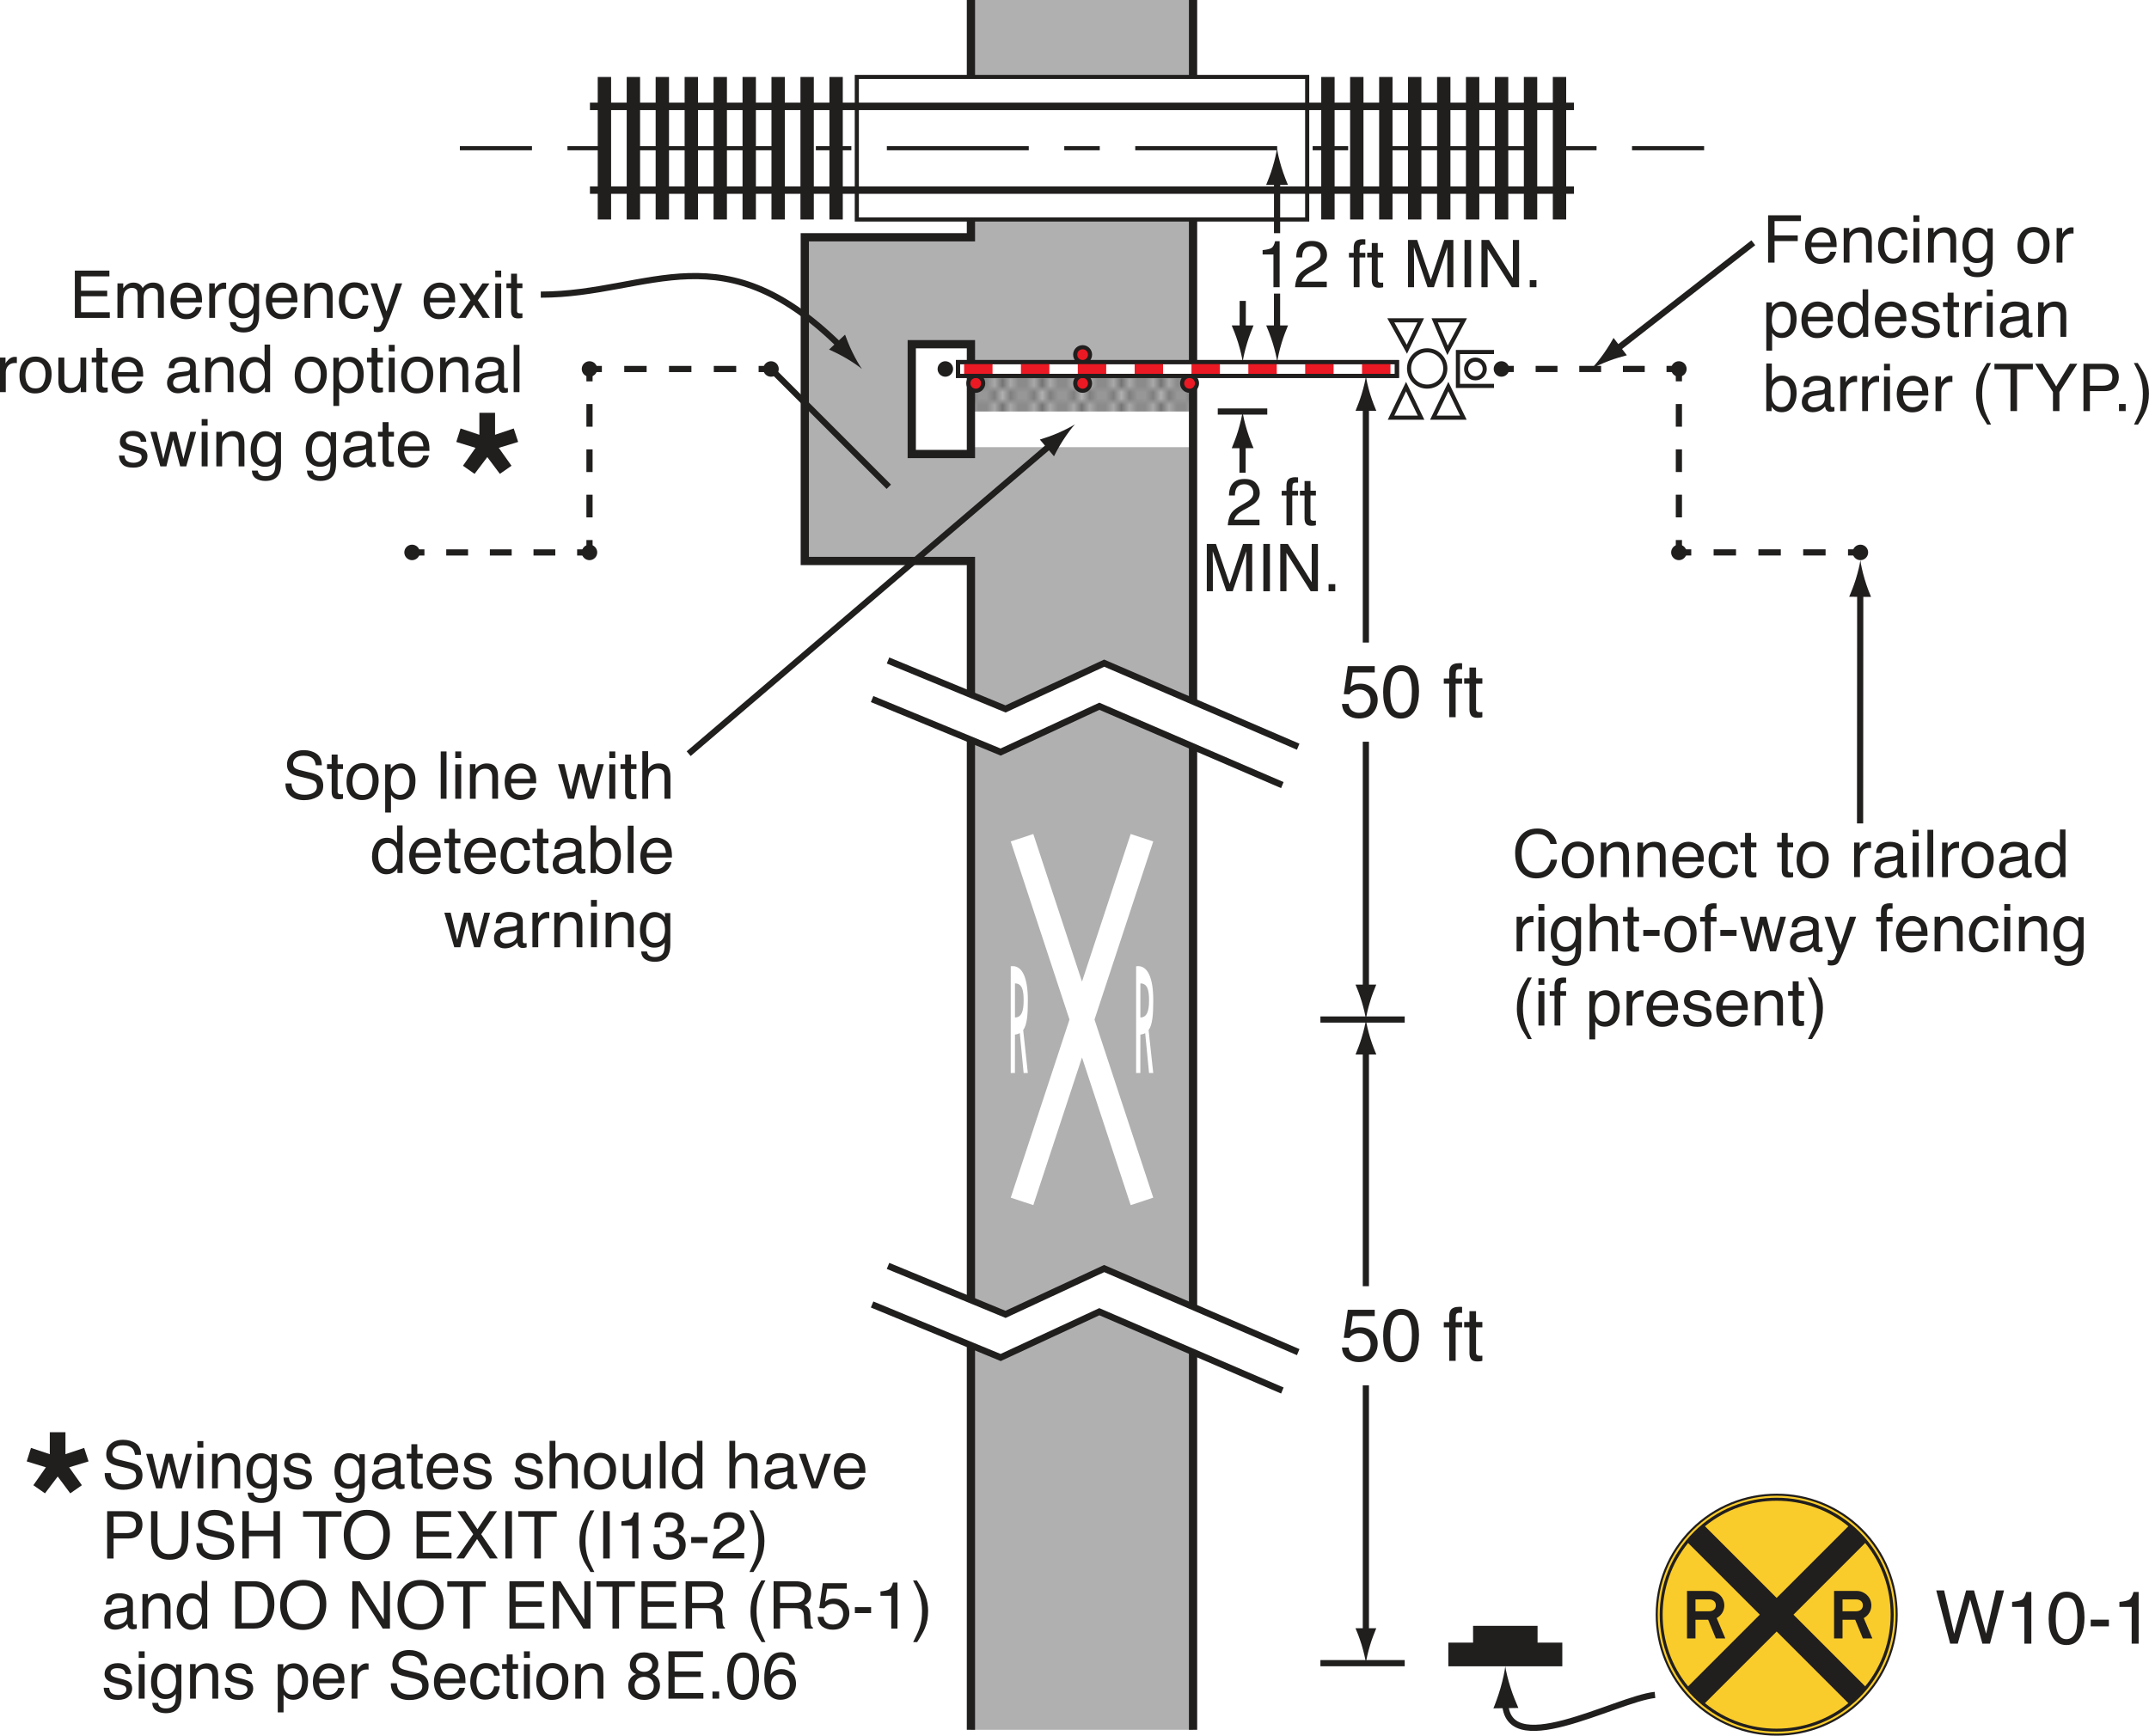 <?xml version="1.0" encoding="UTF-8"?>
<svg width="260.47pt" height="210.42pt" version="1.2" viewBox="0 0 260.47 210.42" xmlns="http://www.w3.org/2000/svg" xmlns:xlink="http://www.w3.org/1999/xlink"><defs><symbol id="z" overflow="visible"><path d="m1.125-1.859c0.008 0.336 0.082 0.602 0.219 0.797 0.258 0.387 0.719 0.578 1.375 0.578 0.289 0 0.555-0.039 0.797-0.125 0.457-0.164 0.688-0.457 0.688-0.875 0-0.312-0.102-0.535-0.297-0.672-0.199-0.125-0.508-0.234-0.922-0.328l-0.781-0.188c-0.512-0.113-0.871-0.238-1.078-0.375-0.367-0.238-0.547-0.598-0.547-1.078 0-0.508 0.176-0.93 0.531-1.266 0.363-0.332 0.867-0.5 1.516-0.5 0.602 0 1.113 0.148 1.531 0.438 0.426 0.293 0.641 0.758 0.641 1.391h-0.734c-0.043-0.301-0.125-0.535-0.25-0.703-0.242-0.301-0.641-0.453-1.203-0.453-0.461 0-0.793 0.102-1 0.297-0.199 0.188-0.297 0.414-0.297 0.672 0 0.281 0.117 0.484 0.359 0.609 0.156 0.086 0.504 0.188 1.047 0.312l0.797 0.188c0.383 0.094 0.688 0.215 0.906 0.359 0.363 0.273 0.547 0.664 0.547 1.172 0 0.637-0.234 1.094-0.703 1.375-0.461 0.27-0.996 0.406-1.609 0.406-0.711 0-1.266-0.18-1.672-0.547-0.406-0.363-0.605-0.859-0.594-1.484z"/></symbol><symbol id="q" overflow="visible"><path d="m0.844-4.188 0.797 3.297 0.828-3.297h0.781l0.828 3.281 0.844-3.281h0.703l-1.203 4.188h-0.734l-0.859-3.234-0.812 3.234h-0.734l-1.203-4.188z"/></symbol><symbol id="e" overflow="visible"><path d="m0.516-4.172h0.719v4.172h-0.719zm0-1.562h0.719v0.797h-0.719z"/></symbol><symbol id="c" overflow="visible"><path d="m0.516-4.188h0.672v0.594c0.195-0.238 0.406-0.41 0.625-0.516 0.219-0.113 0.461-0.172 0.734-0.172 0.594 0 0.992 0.211 1.203 0.625 0.113 0.23 0.172 0.555 0.172 0.969v2.688h-0.703v-2.641c0-0.25-0.043-0.453-0.125-0.609-0.125-0.258-0.352-0.391-0.672-0.391-0.168 0-0.305 0.016-0.406 0.047-0.199 0.055-0.371 0.168-0.516 0.344-0.117 0.137-0.195 0.277-0.234 0.422-0.031 0.148-0.047 0.359-0.047 0.641v2.188h-0.703z"/></symbol><symbol id="i" overflow="visible"><path d="m2-4.266c0.32 0 0.609 0.086 0.859 0.25 0.125 0.094 0.258 0.227 0.406 0.391v-0.516h0.641v3.797c0 0.531-0.078 0.953-0.234 1.266-0.293 0.562-0.844 0.844-1.656 0.844-0.449 0-0.828-0.102-1.141-0.297-0.305-0.199-0.469-0.516-0.5-0.953h0.703c0.039 0.188 0.109 0.332 0.203 0.438 0.164 0.156 0.414 0.234 0.75 0.234 0.539 0 0.895-0.188 1.062-0.562 0.102-0.23 0.148-0.629 0.141-1.203-0.148 0.211-0.32 0.367-0.516 0.469-0.199 0.105-0.461 0.156-0.781 0.156-0.449 0-0.844-0.16-1.188-0.484-0.344-0.32-0.516-0.852-0.516-1.594 0-0.695 0.172-1.242 0.516-1.641 0.344-0.395 0.758-0.594 1.25-0.594zm1.266 2.156c0-0.52-0.109-0.906-0.328-1.156-0.211-0.25-0.48-0.375-0.812-0.375-0.5 0-0.84 0.234-1.016 0.703-0.094 0.242-0.141 0.562-0.141 0.969 0 0.469 0.094 0.828 0.281 1.078 0.188 0.242 0.441 0.359 0.766 0.359 0.508 0 0.867-0.223 1.078-0.672 0.113-0.258 0.172-0.562 0.172-0.906z"/></symbol><symbol id="j" overflow="visible"><path d="m0.938-1.312c0.02 0.23 0.078 0.406 0.172 0.531 0.176 0.23 0.484 0.344 0.922 0.344 0.258 0 0.488-0.055 0.688-0.172 0.195-0.113 0.297-0.285 0.297-0.516 0-0.188-0.078-0.328-0.234-0.422-0.105-0.051-0.309-0.113-0.609-0.188l-0.547-0.141c-0.367-0.094-0.633-0.191-0.797-0.297-0.305-0.195-0.453-0.461-0.453-0.797 0-0.395 0.141-0.711 0.422-0.953 0.289-0.25 0.676-0.375 1.156-0.375 0.633 0 1.086 0.188 1.359 0.562 0.176 0.23 0.266 0.48 0.266 0.75h-0.672c-0.012-0.156-0.07-0.301-0.172-0.438-0.156-0.176-0.434-0.266-0.828-0.266-0.273 0-0.477 0.055-0.609 0.156-0.137 0.094-0.203 0.227-0.203 0.391 0 0.188 0.086 0.336 0.266 0.438 0.102 0.062 0.258 0.121 0.469 0.172l0.453 0.109c0.508 0.125 0.848 0.246 1.016 0.359 0.281 0.18 0.422 0.461 0.422 0.844 0 0.375-0.148 0.699-0.438 0.969-0.281 0.27-0.711 0.406-1.281 0.406-0.625 0-1.07-0.141-1.328-0.422-0.262-0.281-0.398-0.629-0.406-1.047z"/></symbol><symbol id="a" overflow="visible"></symbol><symbol id="f" overflow="visible"><path d="m1.062-1.109c0 0.199 0.07 0.359 0.219 0.484 0.145 0.117 0.32 0.172 0.531 0.172 0.238 0 0.477-0.055 0.719-0.172 0.383-0.195 0.578-0.508 0.578-0.938v-0.562c-0.086 0.055-0.195 0.102-0.328 0.141-0.137 0.031-0.273 0.055-0.406 0.062l-0.422 0.062c-0.25 0.031-0.445 0.086-0.578 0.156-0.211 0.125-0.312 0.324-0.312 0.594zm1.703-1.422c0.156-0.02 0.258-0.086 0.312-0.203 0.031-0.062 0.047-0.156 0.047-0.281 0-0.238-0.086-0.41-0.25-0.516-0.168-0.102-0.414-0.156-0.734-0.156-0.367 0-0.625 0.102-0.781 0.297-0.086 0.105-0.141 0.266-0.172 0.484h-0.656c0.02-0.52 0.188-0.879 0.5-1.078 0.32-0.195 0.695-0.297 1.125-0.297 0.488 0 0.891 0.094 1.203 0.281 0.301 0.188 0.453 0.48 0.453 0.875v2.406c0 0.074 0.016 0.133 0.047 0.172 0.031 0.043 0.094 0.062 0.188 0.062h0.109c0.039 0 0.082-0.004 0.125-0.016v0.516c-0.117 0.031-0.203 0.051-0.266 0.062-0.055 0.008-0.125 0.016-0.219 0.016-0.242 0-0.418-0.09-0.531-0.266-0.055-0.094-0.094-0.223-0.125-0.391-0.137 0.188-0.34 0.355-0.609 0.5-0.273 0.133-0.57 0.203-0.891 0.203-0.387 0-0.703-0.117-0.953-0.344-0.242-0.238-0.359-0.535-0.359-0.891 0-0.395 0.117-0.695 0.359-0.906 0.238-0.219 0.555-0.348 0.953-0.391z"/></symbol><symbol id="d" overflow="visible"><path d="m0.656-5.359h0.719v1.172h0.656v0.578h-0.656v2.734c0 0.148 0.047 0.242 0.141 0.281 0.051 0.031 0.145 0.047 0.281 0.047h0.094c0.039 0 0.086-0.004 0.141-0.016v0.562c-0.074 0.02-0.156 0.035-0.25 0.047-0.086 0.008-0.18 0.016-0.281 0.016-0.324 0-0.547-0.082-0.672-0.25-0.117-0.164-0.172-0.383-0.172-0.656v-2.766h-0.562v-0.578h0.562z"/></symbol><symbol id="b" overflow="visible"><path d="m2.266-4.281c0.289 0 0.578 0.074 0.859 0.219 0.281 0.137 0.492 0.312 0.641 0.531 0.133 0.211 0.227 0.453 0.281 0.734 0.039 0.199 0.062 0.508 0.062 0.922h-3.078c0.02 0.43 0.125 0.773 0.312 1.031 0.188 0.25 0.473 0.375 0.859 0.375 0.375 0 0.672-0.117 0.891-0.359 0.125-0.133 0.211-0.297 0.266-0.484h0.688c-0.023 0.156-0.086 0.328-0.188 0.516-0.105 0.188-0.219 0.34-0.344 0.453-0.211 0.211-0.477 0.352-0.797 0.438-0.168 0.039-0.355 0.062-0.562 0.062-0.523 0-0.965-0.188-1.328-0.562-0.367-0.383-0.547-0.922-0.547-1.609 0-0.664 0.18-1.207 0.547-1.625 0.363-0.426 0.844-0.641 1.438-0.641zm1.109 1.859c-0.023-0.312-0.086-0.555-0.188-0.734-0.199-0.344-0.523-0.516-0.969-0.516-0.324 0-0.594 0.121-0.812 0.359-0.219 0.23-0.336 0.527-0.344 0.891z"/></symbol><symbol id="y" overflow="visible"><path d="m0.516-5.766h0.703v2.141c0.164-0.207 0.316-0.352 0.453-0.438 0.227-0.145 0.508-0.219 0.844-0.219 0.602 0 1.016 0.211 1.234 0.625 0.113 0.242 0.172 0.562 0.172 0.969v2.688h-0.719v-2.641c0-0.301-0.039-0.523-0.109-0.672-0.137-0.227-0.375-0.344-0.719-0.344-0.293 0-0.559 0.102-0.797 0.297-0.242 0.199-0.359 0.578-0.359 1.141v2.219h-0.703z"/></symbol><symbol id="h" overflow="visible"><path d="m2.172-0.453c0.469 0 0.785-0.176 0.953-0.531 0.176-0.352 0.266-0.742 0.266-1.172 0-0.395-0.062-0.711-0.188-0.953-0.199-0.383-0.539-0.578-1.016-0.578-0.43 0-0.742 0.168-0.938 0.5-0.199 0.324-0.297 0.715-0.297 1.172 0 0.449 0.098 0.824 0.297 1.125 0.195 0.293 0.504 0.438 0.922 0.438zm0.031-3.859c0.539 0 0.992 0.184 1.359 0.547 0.375 0.355 0.562 0.883 0.562 1.578 0 0.68-0.168 1.242-0.5 1.688-0.324 0.438-0.828 0.656-1.516 0.656-0.574 0-1.031-0.191-1.375-0.578-0.336-0.395-0.5-0.922-0.5-1.578 0-0.707 0.176-1.27 0.531-1.688 0.352-0.414 0.832-0.625 1.438-0.625z"/></symbol><symbol id="ao" overflow="visible"><path d="m1.219-4.188v2.781c0 0.211 0.035 0.383 0.109 0.516 0.125 0.25 0.352 0.375 0.688 0.375 0.488 0 0.82-0.219 1-0.656 0.102-0.227 0.156-0.547 0.156-0.953v-2.062h0.703v4.188h-0.672l0.016-0.625c-0.094 0.168-0.211 0.305-0.344 0.406-0.273 0.219-0.602 0.328-0.984 0.328-0.594 0-1-0.195-1.219-0.594-0.117-0.219-0.172-0.504-0.172-0.859v-2.844z"/></symbol><symbol id="r" overflow="visible"><path d="m0.531-5.734h0.703v5.734h-0.703z"/></symbol><symbol id="l" overflow="visible"><path d="m0.969-2.047c0 0.449 0.094 0.824 0.281 1.125 0.188 0.305 0.488 0.453 0.906 0.453 0.332 0 0.602-0.141 0.812-0.422 0.207-0.281 0.312-0.68 0.312-1.203 0-0.531-0.109-0.922-0.328-1.172s-0.484-0.375-0.797-0.375c-0.355 0-0.641 0.137-0.859 0.406-0.219 0.273-0.328 0.668-0.328 1.188zm1.047-2.219c0.32 0 0.594 0.07 0.812 0.203 0.125 0.086 0.266 0.227 0.422 0.422v-2.125h0.672v5.766h-0.625v-0.578c-0.168 0.25-0.367 0.438-0.594 0.562-0.219 0.113-0.477 0.172-0.766 0.172-0.461 0-0.859-0.195-1.203-0.594-0.344-0.395-0.516-0.914-0.516-1.562 0-0.613 0.156-1.145 0.469-1.594 0.312-0.445 0.754-0.672 1.328-0.672z"/></symbol><symbol id="bh" overflow="visible"><path d="m0.859-4.188 1.125 3.406 1.156-3.406h0.781l-1.578 4.188h-0.75l-1.547-4.188z"/></symbol><symbol id="an" overflow="visible"><path d="m0.688-5.734h2.578c0.508 0 0.922 0.148 1.234 0.438 0.312 0.281 0.469 0.684 0.469 1.203 0 0.449-0.141 0.84-0.422 1.172-0.273 0.336-0.699 0.5-1.281 0.5h-1.797v2.422h-0.781zm3.5 1.641c0-0.414-0.156-0.703-0.469-0.859-0.18-0.082-0.414-0.125-0.703-0.125h-1.547v2h1.547c0.344 0 0.625-0.07 0.844-0.219 0.219-0.156 0.328-0.422 0.328-0.797z"/></symbol><symbol id="bg" overflow="visible"><path d="m1.453-5.734v3.547c0 0.418 0.078 0.762 0.234 1.031 0.227 0.418 0.617 0.625 1.172 0.625 0.656 0 1.102-0.223 1.344-0.672 0.125-0.25 0.188-0.578 0.188-0.984v-3.547h0.797v3.219c0 0.711-0.094 1.25-0.281 1.625-0.355 0.699-1.016 1.047-1.984 1.047s-1.625-0.348-1.969-1.047c-0.188-0.375-0.281-0.914-0.281-1.625v-3.219z"/></symbol><symbol id="bf" overflow="visible"><path d="m0.625-5.734h0.797v2.359h2.984v-2.359h0.781v5.734h-0.781v-2.688h-2.984v2.688h-0.797z"/></symbol><symbol id="p" overflow="visible"><path d="m4.781-5.734v0.672h-1.922v5.062h-0.797v-5.062h-1.938v-0.672z"/></symbol><symbol id="ad" overflow="visible"><path d="m3.094-5.891c1.008 0 1.758 0.324 2.25 0.969 0.375 0.512 0.562 1.164 0.562 1.953 0 0.855-0.219 1.57-0.656 2.141-0.512 0.668-1.234 1-2.172 1-0.887 0-1.586-0.289-2.094-0.875-0.449-0.562-0.672-1.273-0.672-2.141 0-0.77 0.191-1.43 0.578-1.984 0.5-0.707 1.234-1.062 2.203-1.062zm0.078 5.359c0.676 0 1.164-0.242 1.469-0.734 0.312-0.488 0.469-1.051 0.469-1.688 0-0.676-0.18-1.219-0.531-1.625-0.355-0.414-0.836-0.625-1.438-0.625-0.594 0-1.078 0.203-1.453 0.609s-0.562 1.008-0.562 1.797c0 0.637 0.156 1.172 0.469 1.609 0.32 0.438 0.848 0.656 1.578 0.656z"/></symbol><symbol id="o" overflow="visible"><path d="m0.688-5.734h4.188v0.703h-3.438v1.734h3.172v0.672h-3.172v1.938h3.484v0.688h-4.234z"/></symbol><symbol id="be" overflow="visible"><path d="m1.109 0h-0.938l2.047-2.938-1.922-2.797h0.969l1.469 2.188 1.453-2.188h0.922l-1.922 2.797 2.016 2.938h-0.969l-1.547-2.359z"/></symbol><symbol id="x" overflow="visible"><path d="m0.781-5.734h0.797v5.734h-0.797z"/></symbol><symbol id="w" overflow="visible"><path d="m2.375-5.828c-0.418 0.793-0.684 1.375-0.797 1.75-0.188 0.574-0.281 1.23-0.281 1.969 0 0.762 0.102 1.453 0.312 2.078 0.133 0.383 0.391 0.941 0.766 1.672h-0.469c-0.375-0.594-0.609-0.977-0.703-1.141-0.094-0.168-0.195-0.391-0.297-0.672-0.148-0.383-0.25-0.797-0.312-1.234-0.023-0.227-0.031-0.445-0.031-0.656 0-0.77 0.117-1.453 0.359-2.047 0.156-0.383 0.473-0.957 0.953-1.719z"/></symbol><symbol id="ac" overflow="visible"><path d="m0.766-3.969v-0.531c0.508-0.051 0.863-0.133 1.062-0.25 0.195-0.113 0.348-0.391 0.453-0.828h0.547v5.578h-0.75v-3.969z"/></symbol><symbol id="bd" overflow="visible"><path d="m2.078 0.156c-0.656 0-1.137-0.18-1.438-0.547-0.305-0.363-0.453-0.805-0.453-1.328h0.734c0.031 0.367 0.098 0.625 0.203 0.781 0.188 0.305 0.52 0.453 1 0.453 0.363 0 0.656-0.098 0.875-0.297 0.227-0.195 0.344-0.453 0.344-0.766 0-0.383-0.121-0.656-0.359-0.812-0.23-0.156-0.555-0.234-0.969-0.234h-0.156c-0.043 0-0.09 0.008-0.141 0.016v-0.625c0.07 0.012 0.133 0.016 0.188 0.016h0.156c0.258 0 0.477-0.039 0.656-0.125 0.289-0.145 0.438-0.406 0.438-0.781 0-0.281-0.102-0.492-0.297-0.641-0.199-0.156-0.43-0.234-0.688-0.234-0.469 0-0.793 0.156-0.969 0.469-0.105 0.18-0.164 0.422-0.172 0.734h-0.703c0-0.414 0.082-0.77 0.25-1.062 0.289-0.52 0.797-0.781 1.516-0.781 0.57 0 1.016 0.133 1.328 0.391 0.312 0.25 0.469 0.617 0.469 1.094 0 0.344-0.094 0.625-0.281 0.844-0.117 0.137-0.262 0.242-0.438 0.312 0.289 0.086 0.52 0.242 0.688 0.469 0.164 0.23 0.25 0.512 0.25 0.844 0 0.531-0.18 0.969-0.531 1.312-0.355 0.336-0.855 0.5-1.5 0.5z"/></symbol><symbol id="v" overflow="visible"><path d="m0.328-2.594h1.969v0.719h-1.969z"/></symbol><symbol id="ab" overflow="visible"><path d="m0.25 0c0.031-0.477 0.129-0.895 0.297-1.25 0.176-0.363 0.516-0.691 1.016-0.984l0.75-0.438c0.332-0.188 0.566-0.352 0.703-0.5 0.219-0.207 0.328-0.453 0.328-0.734 0-0.32-0.102-0.578-0.297-0.766-0.199-0.195-0.461-0.297-0.781-0.297-0.48 0-0.812 0.184-1 0.547-0.094 0.199-0.148 0.469-0.156 0.812h-0.719c0.008-0.488 0.098-0.883 0.266-1.188 0.301-0.539 0.836-0.812 1.609-0.812 0.645 0 1.113 0.172 1.406 0.516 0.301 0.344 0.453 0.73 0.453 1.156 0 0.449-0.164 0.828-0.484 1.141-0.18 0.188-0.5 0.414-0.969 0.672l-0.547 0.297c-0.25 0.148-0.449 0.281-0.594 0.406-0.262 0.23-0.43 0.48-0.5 0.75h3.062v0.672z"/></symbol><symbol id="u" overflow="visible"><path d="m0.281 1.641c0.414-0.812 0.68-1.406 0.797-1.781 0.188-0.551 0.281-1.207 0.281-1.969 0-0.75-0.109-1.438-0.328-2.062-0.125-0.383-0.383-0.938-0.766-1.656h0.469c0.406 0.637 0.648 1.031 0.734 1.188 0.082 0.148 0.176 0.352 0.281 0.609 0.125 0.324 0.211 0.648 0.266 0.969 0.051 0.312 0.078 0.621 0.078 0.922 0 0.773-0.125 1.461-0.375 2.062-0.148 0.383-0.465 0.957-0.953 1.719z"/></symbol><symbol id="bc" overflow="visible"><path d="m2.812-0.672c0.258 0 0.477-0.023 0.656-0.078 0.301-0.102 0.547-0.297 0.734-0.578 0.156-0.238 0.266-0.535 0.328-0.891 0.039-0.219 0.062-0.422 0.062-0.609 0-0.707-0.141-1.258-0.422-1.656-0.281-0.395-0.734-0.594-1.359-0.594h-1.391v4.406zm-2.172-5.062h2.328c0.789 0 1.406 0.277 1.844 0.828 0.383 0.512 0.578 1.164 0.578 1.953 0 0.605-0.117 1.152-0.344 1.641-0.406 0.875-1.102 1.312-2.078 1.312h-2.328z"/></symbol><symbol id="t" overflow="visible"><path d="m0.609-5.734h0.922l2.891 4.641v-4.641h0.75v5.734h-0.875l-2.938-4.641v4.641h-0.75z"/></symbol><symbol id="am" overflow="visible"><path d="m3.281-3.109c0.363 0 0.648-0.07 0.859-0.219 0.219-0.145 0.328-0.41 0.328-0.797 0-0.406-0.152-0.68-0.453-0.828-0.156-0.082-0.371-0.125-0.641-0.125h-1.891v1.969zm-2.578-2.625h2.656c0.438 0 0.797 0.062 1.078 0.188 0.539 0.242 0.812 0.695 0.812 1.359 0 0.344-0.074 0.625-0.219 0.844-0.137 0.219-0.336 0.391-0.594 0.516 0.227 0.094 0.398 0.219 0.516 0.375 0.113 0.148 0.176 0.387 0.188 0.719l0.031 0.766c0 0.219 0.016 0.383 0.047 0.484 0.051 0.188 0.133 0.309 0.25 0.359v0.125h-0.953c-0.023-0.051-0.043-0.113-0.062-0.188-0.012-0.082-0.023-0.234-0.031-0.453l-0.047-0.969c-0.023-0.375-0.164-0.625-0.422-0.75-0.148-0.07-0.383-0.109-0.703-0.109h-1.766v2.469h-0.781z"/></symbol><symbol id="bb" overflow="visible"><path d="m0.984-1.422c0.051 0.398 0.238 0.672 0.562 0.828 0.164 0.074 0.359 0.109 0.578 0.109 0.414 0 0.723-0.129 0.922-0.391 0.207-0.27 0.312-0.566 0.312-0.891 0-0.383-0.121-0.68-0.359-0.891-0.242-0.219-0.527-0.328-0.859-0.328-0.242 0-0.449 0.047-0.625 0.141-0.18 0.094-0.324 0.227-0.438 0.391l-0.609-0.031 0.422-3.016h2.906v0.672h-2.375l-0.25 1.562c0.133-0.102 0.258-0.176 0.375-0.219 0.207-0.094 0.445-0.141 0.719-0.141 0.52 0 0.957 0.168 1.312 0.5 0.352 0.336 0.531 0.758 0.531 1.266 0 0.523-0.168 0.984-0.5 1.391-0.324 0.406-0.84 0.609-1.547 0.609-0.461 0-0.867-0.125-1.219-0.375-0.344-0.258-0.539-0.656-0.578-1.188z"/></symbol><symbol id="n" overflow="visible"><path d="m2.281-0.469c0.332 0 0.602-0.133 0.812-0.406 0.219-0.281 0.328-0.695 0.328-1.25 0-0.332-0.047-0.617-0.141-0.859-0.18-0.457-0.512-0.688-1-0.688-0.492 0-0.824 0.246-1 0.734-0.094 0.262-0.141 0.59-0.141 0.984 0 0.324 0.047 0.602 0.141 0.828 0.188 0.438 0.52 0.656 1 0.656zm-1.812-3.703h0.672v0.562c0.145-0.188 0.301-0.332 0.469-0.438 0.238-0.156 0.516-0.234 0.828-0.234 0.477 0 0.879 0.184 1.203 0.547 0.332 0.355 0.5 0.871 0.5 1.547 0 0.918-0.234 1.57-0.703 1.953-0.305 0.25-0.656 0.375-1.062 0.375-0.312 0-0.578-0.07-0.797-0.203-0.125-0.082-0.262-0.219-0.406-0.406v2.141h-0.703z"/></symbol><symbol id="g" overflow="visible"><path d="m0.531-4.188h0.672v0.719c0.051-0.133 0.18-0.301 0.391-0.5 0.219-0.207 0.469-0.312 0.75-0.312 0.008 0 0.031 0.008 0.062 0.016h0.172v0.75c-0.043-0.008-0.086-0.016-0.125-0.016h-0.109c-0.355 0-0.633 0.117-0.828 0.344-0.188 0.219-0.281 0.48-0.281 0.781v2.406h-0.703z"/></symbol><symbol id="k" overflow="visible"><path d="m2.125-4.312c0.477 0 0.863 0.117 1.156 0.344 0.289 0.23 0.469 0.625 0.531 1.188h-0.688c-0.043-0.258-0.137-0.473-0.281-0.641-0.148-0.164-0.387-0.25-0.719-0.25-0.449 0-0.766 0.219-0.953 0.656-0.125 0.281-0.188 0.633-0.188 1.047 0 0.418 0.086 0.773 0.266 1.062 0.176 0.281 0.453 0.422 0.828 0.422 0.289 0 0.52-0.086 0.688-0.266 0.176-0.176 0.297-0.422 0.359-0.734h0.688c-0.074 0.555-0.266 0.961-0.578 1.219-0.312 0.262-0.715 0.391-1.203 0.391-0.555 0-0.992-0.195-1.312-0.594-0.324-0.406-0.484-0.91-0.484-1.516 0-0.727 0.176-1.297 0.531-1.703 0.352-0.414 0.805-0.625 1.359-0.625z"/></symbol><symbol id="ba" overflow="visible"><path d="m2.172-3.25c0.312 0 0.555-0.082 0.734-0.25 0.176-0.176 0.266-0.383 0.266-0.625 0-0.207-0.086-0.398-0.25-0.578-0.168-0.176-0.422-0.266-0.766-0.266s-0.594 0.09-0.75 0.266c-0.148 0.18-0.219 0.383-0.219 0.609 0 0.262 0.098 0.469 0.297 0.625 0.195 0.148 0.426 0.219 0.688 0.219zm0.047 2.766c0.32 0 0.594-0.086 0.812-0.266 0.219-0.176 0.328-0.438 0.328-0.781 0-0.363-0.117-0.641-0.344-0.828-0.219-0.188-0.5-0.281-0.844-0.281-0.336 0-0.609 0.102-0.828 0.297-0.211 0.188-0.312 0.449-0.312 0.781 0 0.293 0.094 0.547 0.281 0.766 0.195 0.211 0.5 0.312 0.906 0.312zm-1-2.5c-0.199-0.082-0.352-0.18-0.453-0.297-0.211-0.207-0.312-0.477-0.312-0.812 0-0.414 0.148-0.77 0.453-1.062 0.301-0.301 0.727-0.453 1.281-0.453 0.539 0 0.961 0.141 1.266 0.422 0.301 0.281 0.453 0.609 0.453 0.984 0 0.355-0.09 0.641-0.266 0.859-0.094 0.117-0.246 0.234-0.453 0.359 0.227 0.105 0.41 0.227 0.547 0.359 0.25 0.262 0.375 0.602 0.375 1.016 0 0.492-0.168 0.906-0.5 1.25-0.336 0.344-0.805 0.516-1.406 0.516-0.543 0-1-0.148-1.375-0.438-0.375-0.301-0.562-0.734-0.562-1.297 0-0.32 0.078-0.602 0.234-0.844 0.164-0.25 0.406-0.438 0.719-0.562z"/></symbol><symbol id="s" overflow="visible"><path d="m0.688-0.859h0.812v0.859h-0.812z"/></symbol><symbol id="az" overflow="visible"><path d="m2.172-5.594c0.719 0 1.238 0.297 1.562 0.891 0.25 0.461 0.375 1.09 0.375 1.891 0 0.762-0.117 1.391-0.344 1.891-0.324 0.719-0.859 1.078-1.609 1.078-0.668 0-1.168-0.289-1.5-0.875-0.273-0.488-0.406-1.145-0.406-1.969 0-0.633 0.082-1.18 0.25-1.641 0.301-0.844 0.859-1.266 1.672-1.266zm-0.016 5.109c0.363 0 0.656-0.16 0.875-0.484 0.219-0.32 0.328-0.926 0.328-1.812 0-0.633-0.078-1.156-0.234-1.562-0.156-0.414-0.465-0.625-0.922-0.625-0.406 0-0.711 0.199-0.906 0.594-0.188 0.387-0.281 0.961-0.281 1.719 0 0.574 0.062 1.031 0.188 1.375 0.188 0.531 0.504 0.797 0.953 0.797z"/></symbol><symbol id="ay" overflow="visible"><path d="m2.344-5.625c0.625 0 1.055 0.168 1.297 0.5 0.25 0.324 0.375 0.656 0.375 1h-0.688c-0.043-0.227-0.109-0.406-0.203-0.531-0.168-0.227-0.422-0.344-0.766-0.344-0.398 0-0.715 0.184-0.953 0.547-0.23 0.367-0.355 0.887-0.375 1.562 0.156-0.238 0.359-0.414 0.609-0.531 0.219-0.102 0.469-0.156 0.75-0.156 0.469 0 0.875 0.152 1.219 0.453 0.352 0.293 0.531 0.734 0.531 1.328 0 0.512-0.168 0.965-0.5 1.359-0.336 0.387-0.805 0.578-1.406 0.578-0.531 0-0.992-0.195-1.375-0.594-0.375-0.395-0.562-1.062-0.562-2 0-0.695 0.086-1.289 0.266-1.781 0.32-0.926 0.914-1.391 1.781-1.391zm-0.047 5.141c0.363 0 0.633-0.125 0.812-0.375 0.188-0.25 0.281-0.539 0.281-0.875 0-0.289-0.086-0.562-0.25-0.812-0.156-0.258-0.453-0.391-0.891-0.391-0.305 0-0.57 0.102-0.797 0.297-0.219 0.199-0.328 0.5-0.328 0.906 0 0.355 0.098 0.652 0.297 0.891 0.207 0.242 0.5 0.359 0.875 0.359z"/></symbol><symbol id="m" overflow="visible"><path d="m0.688-4.828c0.008-0.289 0.062-0.504 0.156-0.641 0.164-0.238 0.484-0.359 0.953-0.359 0.039 0 0.082 0.008 0.125 0.016h0.172v0.641h-0.156-0.094c-0.219 0-0.352 0.059-0.391 0.172-0.043 0.105-0.062 0.383-0.062 0.828h0.703v0.562h-0.703v3.609h-0.703v-3.609h-0.578v-0.562h0.578z"/></symbol><symbol id="al" overflow="visible"><path d="m0.594-5.734h1.109l1.656 4.844 1.625-4.844h1.109v5.734h-0.734v-3.391-0.578c0.008-0.27 0.016-0.562 0.016-0.875l-1.641 4.844h-0.766l-1.656-4.844v0.172 0.656c0.008 0.281 0.016 0.492 0.016 0.625v3.391h-0.734z"/></symbol><symbol id="ak" overflow="visible"><path d="m0.469-5.766h0.672v2.094c0.156-0.207 0.336-0.363 0.547-0.469 0.219-0.102 0.453-0.156 0.703-0.156 0.52 0 0.941 0.184 1.266 0.547 0.32 0.355 0.484 0.883 0.484 1.578 0 0.656-0.164 1.211-0.484 1.656-0.312 0.438-0.758 0.656-1.328 0.656-0.312 0-0.578-0.078-0.797-0.234-0.137-0.094-0.277-0.238-0.422-0.438v0.531h-0.641zm1.828 5.281c0.375 0 0.656-0.148 0.844-0.453 0.188-0.301 0.281-0.703 0.281-1.203 0-0.438-0.094-0.801-0.281-1.094-0.188-0.289-0.465-0.438-0.828-0.438-0.324 0-0.605 0.121-0.844 0.359-0.242 0.242-0.359 0.633-0.359 1.172 0 0.398 0.047 0.715 0.141 0.953 0.188 0.469 0.535 0.703 1.047 0.703z"/></symbol><symbol id="ax" overflow="visible"><path d="m0.516-4.188h0.703v0.594c0.164-0.207 0.316-0.359 0.453-0.453 0.227-0.156 0.488-0.234 0.781-0.234 0.332 0 0.602 0.086 0.812 0.25 0.113 0.094 0.219 0.23 0.312 0.406 0.156-0.219 0.336-0.379 0.547-0.484 0.207-0.113 0.441-0.172 0.703-0.172 0.562 0 0.945 0.203 1.156 0.609 0.102 0.219 0.156 0.516 0.156 0.891v2.781h-0.719v-2.906c0-0.281-0.074-0.473-0.219-0.578-0.137-0.102-0.305-0.156-0.5-0.156-0.281 0-0.523 0.094-0.719 0.281-0.199 0.188-0.297 0.496-0.297 0.922v2.438h-0.719v-2.734c0-0.281-0.031-0.488-0.094-0.625-0.117-0.188-0.32-0.281-0.609-0.281-0.262 0-0.5 0.105-0.719 0.312-0.219 0.199-0.328 0.57-0.328 1.109v2.219h-0.703z"/></symbol><symbol id="aj" overflow="visible"><path d="m3.125-4.188h0.781c-0.094 0.273-0.312 0.887-0.656 1.844-0.262 0.719-0.477 1.305-0.641 1.75-0.406 1.07-0.695 1.723-0.859 1.953-0.168 0.238-0.453 0.359-0.859 0.359-0.105 0-0.184-0.008-0.234-0.016-0.055-0.012-0.117-0.027-0.188-0.047v-0.641c0.113 0.039 0.195 0.062 0.25 0.062 0.062 0.008 0.113 0.016 0.156 0.016 0.125 0 0.219-0.023 0.281-0.062 0.062-0.043 0.113-0.094 0.156-0.156 0.008-0.023 0.055-0.133 0.141-0.328 0.082-0.188 0.141-0.328 0.172-0.422l-1.547-4.312h0.797l1.125 3.406z"/></symbol><symbol id="aw" overflow="visible"><path d="m0.125-4.188h0.906l0.953 1.469 0.984-1.469 0.844 0.016-1.406 2.031 1.469 2.141h-0.891l-1.047-1.578-1 1.578h-0.891l1.469-2.141z"/></symbol><symbol id="av" overflow="visible"><path d="m0.688-5.734h3.984v0.703h-3.203v1.734h2.812v0.688h-2.812v2.609h-0.781z"/></symbol><symbol id="au" overflow="visible"><path d="m0.172-5.734h0.906l1.641 2.75 1.656-2.75h0.906l-2.172 3.422v2.312h-0.781v-2.312z"/></symbol><symbol id="at" overflow="visible"><path d="m3.031-5.891c0.727 0 1.289 0.195 1.688 0.578 0.406 0.375 0.629 0.809 0.672 1.297h-0.766c-0.086-0.375-0.258-0.664-0.516-0.875-0.25-0.219-0.609-0.328-1.078-0.328-0.562 0-1.023 0.199-1.375 0.594-0.344 0.398-0.516 1.008-0.516 1.828 0 0.668 0.156 1.215 0.469 1.641 0.32 0.418 0.789 0.625 1.406 0.625 0.57 0 1.008-0.223 1.312-0.672 0.156-0.227 0.273-0.531 0.359-0.906h0.75c-0.062 0.605-0.289 1.109-0.672 1.516-0.449 0.5-1.062 0.75-1.844 0.75-0.668 0-1.227-0.203-1.672-0.609-0.594-0.539-0.891-1.367-0.891-2.484 0-0.844 0.223-1.535 0.672-2.078 0.477-0.582 1.145-0.875 2-0.875z"/></symbol><symbol id="as" overflow="visible"><path d="m1.109-6.453 1.219 5.25 1.453-5.25h0.953l1.469 5.25 1.203-5.25h0.969l-1.703 6.453h-0.922l-1.484-5.359-1.5 5.359h-0.922l-1.688-6.453z"/></symbol><symbol id="ai" overflow="visible"><path d="m0.859-4.453v-0.609c0.57-0.051 0.969-0.141 1.188-0.266 0.227-0.133 0.398-0.445 0.516-0.938h0.625v6.266h-0.844v-4.453z"/></symbol><symbol id="aa" overflow="visible"><path d="m2.438-6.297c0.812 0 1.398 0.34 1.766 1.016 0.281 0.512 0.422 1.219 0.422 2.125 0 0.855-0.133 1.562-0.391 2.125-0.367 0.805-0.965 1.203-1.797 1.203-0.762 0-1.324-0.328-1.688-0.984-0.312-0.551-0.469-1.285-0.469-2.203 0-0.719 0.094-1.332 0.281-1.844 0.344-0.957 0.969-1.438 1.875-1.438zm-0.016 5.75c0.414 0 0.742-0.18 0.984-0.547 0.238-0.363 0.359-1.039 0.359-2.031 0-0.719-0.09-1.305-0.266-1.766-0.168-0.457-0.508-0.688-1.016-0.688-0.469 0-0.812 0.219-1.031 0.656-0.211 0.438-0.312 1.086-0.312 1.938 0 0.637 0.066 1.152 0.203 1.547 0.207 0.594 0.566 0.891 1.078 0.891z"/></symbol><symbol id="ar" overflow="visible"><path d="m0.375-2.906h2.203v0.812h-2.203z"/></symbol><symbol id="ah" overflow="visible"><path d="m1.109-1.609c0.051 0.461 0.258 0.773 0.625 0.938 0.188 0.094 0.406 0.141 0.656 0.141 0.469 0 0.812-0.148 1.031-0.453 0.227-0.301 0.344-0.633 0.344-1 0-0.438-0.137-0.773-0.406-1.016-0.262-0.238-0.578-0.359-0.953-0.359-0.273 0-0.508 0.055-0.703 0.156-0.199 0.105-0.367 0.25-0.5 0.438l-0.688-0.031 0.484-3.391h3.266v0.766h-2.672l-0.266 1.75c0.145-0.113 0.281-0.195 0.406-0.25 0.238-0.094 0.508-0.141 0.812-0.141 0.582 0 1.07 0.188 1.469 0.562 0.406 0.367 0.609 0.836 0.609 1.406 0 0.594-0.188 1.121-0.562 1.578-0.367 0.449-0.949 0.672-1.75 0.672-0.512 0-0.965-0.141-1.359-0.422-0.398-0.289-0.617-0.738-0.656-1.344z"/></symbol><symbol id="ag" overflow="visible"></symbol><symbol id="af" overflow="visible"><path d="m0.781-5.422c0.008-0.332 0.066-0.57 0.172-0.719 0.176-0.27 0.531-0.406 1.062-0.406h0.156c0.051 0 0.109 0.008 0.172 0.016v0.719h-0.172c-0.031-0.008-0.07-0.016-0.109-0.016-0.242 0-0.387 0.062-0.438 0.188-0.043 0.125-0.062 0.445-0.062 0.953h0.781v0.625h-0.781v4.062h-0.781v-4.062h-0.656v-0.625h0.656z"/></symbol><symbol id="ae" overflow="visible"><path d="m0.734-6.016h0.797v1.312h0.766v0.641h-0.766v3.078c0 0.156 0.055 0.266 0.172 0.328 0.062 0.031 0.164 0.047 0.312 0.047h0.109c0.051 0 0.109-0.004 0.172-0.016v0.625c-0.094 0.031-0.195 0.051-0.297 0.062-0.094 0.008-0.199 0.016-0.312 0.016-0.367 0-0.617-0.094-0.75-0.281-0.137-0.195-0.203-0.441-0.203-0.734v-3.125h-0.641v-0.641h0.641z"/></symbol><clipPath id="bj"><path d="m293.43 128.94h26.918v4.32h-26.918z"/></clipPath><clipPath id="bi"><rect width="10" height="4"/></clipPath><g id="ap" clip-path="url(#bi)"><path d="m1.684 4c0 0.293-0.191 0.535-0.43 0.535-0.234 0-0.43-0.242-0.43-0.535s0.195-0.531 0.43-0.531c0.238 0 0.43 0.238 0.43 0.531m0.262 0c0-0.473-0.309-0.855-0.691-0.855-0.379 0-0.688 0.383-0.688 0.855s0.309 0.855 0.688 0.855c0.383 0 0.691-0.383 0.691-0.855" fill="#211e1e"/><path d="m4.184 4c0 0.293-0.191 0.535-0.43 0.535-0.238 0-0.43-0.242-0.43-0.535s0.191-0.531 0.43-0.531c0.238 0 0.43 0.238 0.43 0.531m0.262 0c0-0.473-0.312-0.855-0.691-0.855-0.379 0-0.691 0.383-0.691 0.855s0.312 0.855 0.691 0.855c0.379 0 0.691-0.383 0.691-0.855" fill="#211e1e"/><path d="m6.684 4c0 0.293-0.195 0.535-0.43 0.535-0.238 0-0.43-0.242-0.43-0.535s0.191-0.531 0.43-0.531c0.234 0 0.43 0.238 0.43 0.531m0.258 0c0-0.473-0.309-0.855-0.688-0.855-0.379 0-0.691 0.383-0.691 0.855s0.312 0.855 0.691 0.855c0.379 0 0.688-0.383 0.688-0.855" fill="#211e1e"/><path d="m9.184 4c0 0.293-0.195 0.535-0.43 0.535-0.238 0-0.434-0.242-0.434-0.535s0.195-0.531 0.434-0.531c0.234 0 0.43 0.238 0.43 0.531m0.258 0c0-0.473-0.309-0.855-0.688-0.855-0.383 0-0.691 0.383-0.691 0.855s0.309 0.855 0.691 0.855c0.379 0 0.688-0.383 0.688-0.855" fill="#211e1e"/><path d="m1.684 0c0 0.293-0.191 0.535-0.43 0.535-0.238 0-0.43-0.242-0.43-0.535s0.191-0.531 0.43-0.531c0.238 0 0.43 0.238 0.43 0.531m0.262 0c0-0.473-0.312-0.855-0.691-0.855-0.379 0-0.691 0.383-0.691 0.855s0.312 0.855 0.691 0.855c0.379 0 0.691-0.383 0.691-0.855" fill="#211e1e"/><path d="m4.184 0c0 0.293-0.195 0.535-0.43 0.535-0.238 0-0.43-0.242-0.43-0.535s0.191-0.531 0.43-0.531c0.234 0 0.43 0.238 0.43 0.531m0.258 0c0-0.473-0.309-0.855-0.688-0.855-0.379 0-0.691 0.383-0.691 0.855s0.312 0.855 0.691 0.855c0.379 0 0.688-0.383 0.688-0.855" fill="#211e1e"/><path d="m6.684 0c0 0.293-0.195 0.535-0.43 0.535-0.238 0-0.43-0.242-0.43-0.535s0.191-0.531 0.43-0.531c0.234 0 0.43 0.238 0.43 0.531m0.258 0c0-0.473-0.309-0.855-0.688-0.855-0.383 0-0.691 0.383-0.691 0.855s0.309 0.855 0.691 0.855c0.379 0 0.688-0.383 0.688-0.855" fill="#211e1e"/><path d="m9.18 0c0 0.293-0.191 0.535-0.43 0.535-0.234 0-0.43-0.242-0.43-0.535s0.195-0.531 0.43-0.531c0.238 0 0.43 0.238 0.43 0.531m0.262 0c0-0.473-0.309-0.855-0.691-0.855-0.379 0-0.688 0.383-0.688 0.855s0.309 0.855 0.688 0.855c0.383 0 0.691-0.383 0.691-0.855" fill="#211e1e"/><path d="m10.43 2c0 0.293-0.195 0.531-0.43 0.531-0.238 0-0.43-0.238-0.43-0.531 0-0.297 0.191-0.531 0.43-0.531 0.234 0 0.43 0.234 0.43 0.531m0.262 0c0-0.473-0.312-0.855-0.691-0.855s-0.691 0.383-0.691 0.855 0.312 0.855 0.691 0.855 0.691-0.383 0.691-0.855" fill="#211e1e"/><path d="m7.93 2c0 0.293-0.195 0.531-0.43 0.531-0.238 0-0.43-0.238-0.43-0.531 0-0.297 0.191-0.531 0.43-0.531 0.234 0 0.43 0.234 0.43 0.531m0.262 0c0-0.473-0.312-0.855-0.691-0.855s-0.691 0.383-0.691 0.855 0.312 0.855 0.691 0.855 0.691-0.383 0.691-0.855" fill="#211e1e"/><path d="m5.43 2c0 0.293-0.195 0.531-0.43 0.531-0.238 0-0.43-0.238-0.43-0.531 0-0.297 0.191-0.531 0.43-0.531 0.234 0 0.43 0.234 0.43 0.531m0.262 0c0-0.473-0.312-0.855-0.691-0.855s-0.691 0.383-0.691 0.855 0.312 0.855 0.691 0.855 0.691-0.383 0.691-0.855" fill="#211e1e"/><path d="m2.93 2c0 0.293-0.195 0.531-0.43 0.531-0.238 0-0.43-0.238-0.43-0.531 0-0.297 0.191-0.531 0.43-0.531 0.234 0 0.43 0.234 0.43 0.531m0.262 0c0-0.473-0.312-0.855-0.691-0.855s-0.691 0.383-0.691 0.855 0.312 0.855 0.691 0.855 0.691-0.383 0.691-0.855" fill="#211e1e"/><path d="m0.43 2c0 0.293-0.191 0.531-0.43 0.531s-0.43-0.238-0.43-0.531c0-0.297 0.191-0.531 0.43-0.531s0.43 0.234 0.43 0.531m0.262 0c0-0.473-0.312-0.855-0.691-0.855s-0.691 0.383-0.691 0.855 0.312 0.855 0.691 0.855 0.691-0.383 0.691-0.855" fill="#211e1e"/></g><pattern id="aq" width="10" height="4" patternTransform="matrix(.961 0 0 -.774 1.75 790.75)" patternUnits="userSpaceOnUse"><use xlink:href="#ap"/></pattern></defs><path d="m110.51 41.73h7.172v13.312h-7.172zm7.172-41.73v28.766h-20.137v39.242h20.137v141.7h26.922v-209.71z" fill="#b0b0b0"/><g transform="translate(-175.75 -83.371)" clip-path="url(#bj)"><path d="m293.43 133.26h26.922v-4.32h-26.922z" fill="url(#aq)"/></g><path d="m144.6 54.211h-26.918v-4.32h26.918z" fill="#fff"/><path d="m110.51 41.73h7.172v13.312h-7.172zm7.172-41.73v28.766h-20.137v39.242h20.137v141.7m26.922 0v-209.71" fill="none" stroke="#211e1e" stroke-miterlimit="10"/><g fill="#fff"><g><path d="m105.48 79.184 16.395 6.762 11.957-5.551 25.125 10.824-0.59 5.227-25.121-10.824-11.961 5.551-16.395-6.762z" stroke="#211e1e" stroke-width=".795"/><path d="m158.37 88.047 4.445 1.766-3.598 8.73-4.449-1.766z"/><path d="m108.16 78.793-8.891-3.535-3.801 9.211 8.891 3.539z"/><path d="m105.48 152.58 16.395 6.762 11.957-5.551 25.125 10.824-0.59 5.227-25.121-10.82-11.961 5.551-16.395-6.762z" stroke="#211e1e" stroke-width=".795"/><path d="m158.37 161.45 4.445 1.77-3.598 8.73-4.449-1.77z"/><path d="m108.16 152.19-8.891-3.535-3.801 9.215 8.891 3.535z"/></g><g fill-rule="evenodd"><path d="m139.78 102.01-2.734-0.902-5.902 17.898-5.902-17.898-2.734 0.902 7.121 21.594-7.121 21.59 2.734 0.906 5.902-17.902 5.902 17.902 2.734-0.906-7.121-21.59z"/><path d="m138.22 119.22c0.863 0 1.051 0.828 1.051 2.059 0 1.227-0.219 2.062-1.051 2.074zm-0.516-2.078c1.418-0.211 2.082 1.457 2.078 4.137 0 1.785-0.105 2.965-0.566 3.598l0.562 5.203h-0.508l-0.469-4.832c-0.164 0.094-0.355 0.152-0.582 0.184 0 1.547-4e-3 3.098-4e-3 4.648h-0.512z"/><path d="m123.02 119.22c0.867 0 1.051 0.828 1.051 2.059 0 1.227-0.215 2.062-1.051 2.074zm-0.512-2.078c1.414-0.211 2.078 1.457 2.074 4.137 0 1.785-0.102 2.965-0.566 3.598l0.562 5.203h-0.508l-0.465-4.832c-0.168 0.094-0.359 0.152-0.586 0.184 0 1.547-4e-3 3.098-4e-3 4.648h-0.508z"/></g><path d="m103.85 9.328h54.586v17.281h-54.586z" stroke="#211e1e" stroke-miterlimit="10" stroke-width=".5"/></g><g fill="none" stroke="#211e1e"><g stroke-miterlimit="10"><g stroke-width="1.62"><path d="m73.259 9.332v17.277"/><path d="m76.77 9.332v17.277"/><path d="m80.278 9.332v17.277"/><path d="m83.79 9.332v17.277"/><path d="m87.298 9.332v17.277"/><path d="m90.809 9.332v17.277"/><path d="m94.317 9.332v17.277"/><path d="m97.829 9.332v17.277"/><path d="m101.34 9.332v17.277"/><path d="m160.95 9.332v17.277"/><path d="m164.45 9.332v17.277"/><path d="m167.97 9.332v17.277"/><path d="m171.47 9.332v17.277"/><path d="m174.99 9.332v17.277"/><path d="m178.49 9.332v17.277"/><path d="m182 9.332v17.277"/><path d="m185.51 9.332v17.277"/><path d="m189.02 9.332v17.277"/></g><path d="m71.505 12.895h119.27" stroke-width=".9"/><path d="m71.505 23.047h119.27" stroke-width=".9"/></g><g stroke-width=".5"><path d="m55.739 17.969h8.738"/><path d="m68.778 17.969h6.453" stroke-dasharray="4.302, 4.302"/><path d="m77.384 17.969h118.27" stroke-dasharray="17.201, 4.302, 4.302, 4.302"/><path d="m197.81 17.969h8.738"/></g></g><g><path d="m10.735 177.17-2.352 0.715 1.543 2.172-1.41 0.984-1.52-2.039-1.543 2.039-1.41-0.984 1.52-2.172-2.324-0.715 0.516-1.637 2.281 0.762v-2.664h1.898v2.664l2.266-0.762z" fill="#211e1e"/><g transform="translate(-175.75 -83.371)" fill="#211e1e"><use x="188.049" y="263.812" width="100%" height="100%" xlink:href="#z"/><use x="193.385" y="263.812" width="100%" height="100%" xlink:href="#q"/><use x="199.161" y="263.812" width="100%" height="100%" xlink:href="#e"/><use x="200.937" y="263.812" width="100%" height="100%" xlink:href="#c"/><use x="205.385" y="263.812" width="100%" height="100%" xlink:href="#i"/><use x="209.833" y="263.812" width="100%" height="100%" xlink:href="#j"/><use x="213.833" y="263.812" width="100%" height="100%" xlink:href="#a"/><use x="216.057" y="263.812" width="100%" height="100%" xlink:href="#i"/><use x="220.505" y="263.812" width="100%" height="100%" xlink:href="#f"/><use x="224.953" y="263.812" width="100%" height="100%" xlink:href="#d"/><use x="227.177" y="263.812" width="100%" height="100%" xlink:href="#b"/><use x="231.625" y="263.812" width="100%" height="100%" xlink:href="#j"/><use x="235.625" y="263.812" width="100%" height="100%" xlink:href="#a"/><use x="237.849" y="263.812" width="100%" height="100%" xlink:href="#j"/><use x="241.849" y="263.812" width="100%" height="100%" xlink:href="#y"/><use x="246.297" y="263.812" width="100%" height="100%" xlink:href="#h"/><use x="250.745" y="263.812" width="100%" height="100%" xlink:href="#ao"/><use x="255.193" y="263.812" width="100%" height="100%" xlink:href="#r"/><use x="256.969" y="263.812" width="100%" height="100%" xlink:href="#l"/><use x="261.417" y="263.812" width="100%" height="100%" xlink:href="#a"/><use x="263.641" y="263.812" width="100%" height="100%" xlink:href="#y"/><use x="268.089" y="263.812" width="100%" height="100%" xlink:href="#f"/><use x="272.537" y="263.812" width="100%" height="100%" xlink:href="#bh"/><use x="276.537" y="263.812" width="100%" height="100%" xlink:href="#b"/><use x="188.049" y="272.308" width="100%" height="100%" xlink:href="#an"/><use x="193.385" y="272.308" width="100%" height="100%" xlink:href="#bg"/><use x="199.161" y="272.308" width="100%" height="100%" xlink:href="#z"/><use x="204.497" y="272.308" width="100%" height="100%" xlink:href="#bf"/><use x="210.273" y="272.308" width="100%" height="100%" xlink:href="#a"/><use x="212.358" y="272.308" width="100%" height="100%" xlink:href="#p"/><use x="217.104" y="272.308" width="100%" height="100%" xlink:href="#ad"/><use x="223.328" y="272.308" width="100%" height="100%" xlink:href="#a"/><use x="225.552" y="272.308" width="100%" height="100%" xlink:href="#o"/><use x="230.888" y="272.308" width="100%" height="100%" xlink:href="#be"/><use x="236.224" y="272.308" width="100%" height="100%" xlink:href="#x"/><use x="238.448" y="272.308" width="100%" height="100%" xlink:href="#p"/><use x="243.19" y="272.308" width="100%" height="100%" xlink:href="#a"/><use x="245.414" y="272.308" width="100%" height="100%" xlink:href="#w"/><use x="248.078" y="272.308" width="100%" height="100%" xlink:href="#x"/><use x="250.302" y="272.308" width="100%" height="100%" xlink:href="#ac"/><use x="254.75" y="272.308" width="100%" height="100%" xlink:href="#bd"/><use x="259.198" y="272.308" width="100%" height="100%" xlink:href="#v"/><use x="261.862" y="272.308" width="100%" height="100%" xlink:href="#ab"/><use x="266.31" y="272.308" width="100%" height="100%" xlink:href="#u"/><use x="268.974" y="272.308" width="100%" height="100%" xlink:href="#a"/><use x="188.049" y="280.804" width="100%" height="100%" xlink:href="#f"/><use x="192.497" y="280.804" width="100%" height="100%" xlink:href="#c"/><use x="196.945" y="280.804" width="100%" height="100%" xlink:href="#l"/><use x="201.393" y="280.804" width="100%" height="100%" xlink:href="#a"/><use x="203.617" y="280.804" width="100%" height="100%" xlink:href="#bc"/><use x="209.393" y="280.804" width="100%" height="100%" xlink:href="#ad"/><use x="215.617" y="280.804" width="100%" height="100%" xlink:href="#a"/><use x="217.841" y="280.804" width="100%" height="100%" xlink:href="#t"/><use x="223.617" y="280.804" width="100%" height="100%" xlink:href="#ad"/><use x="229.841" y="280.804" width="100%" height="100%" xlink:href="#p"/><use x="234.589" y="280.804" width="100%" height="100%" xlink:href="#a"/><use x="236.812" y="280.804" width="100%" height="100%" xlink:href="#o"/><use x="242.149" y="280.804" width="100%" height="100%" xlink:href="#t"/><use x="247.924" y="280.804" width="100%" height="100%" xlink:href="#p"/><use x="252.812" y="280.804" width="100%" height="100%" xlink:href="#o"/><use x="258.149" y="280.804" width="100%" height="100%" xlink:href="#am"/><use x="263.925" y="280.804" width="100%" height="100%" xlink:href="#a"/><use x="266.149" y="280.804" width="100%" height="100%" xlink:href="#w"/><use x="268.812" y="280.804" width="100%" height="100%" xlink:href="#am"/><use x="274.589" y="280.804" width="100%" height="100%" xlink:href="#bb"/><use x="279.036" y="280.804" width="100%" height="100%" xlink:href="#v"/><use x="281.7" y="280.804" width="100%" height="100%" xlink:href="#ac"/><use x="286.149" y="280.804" width="100%" height="100%" xlink:href="#u"/><use x="188.049" y="289.3" width="100%" height="100%" xlink:href="#j"/><use x="192.049" y="289.3" width="100%" height="100%" xlink:href="#e"/><use x="193.825" y="289.3" width="100%" height="100%" xlink:href="#i"/><use x="198.273" y="289.3" width="100%" height="100%" xlink:href="#c"/><use x="202.721" y="289.3" width="100%" height="100%" xlink:href="#j"/><use x="206.721" y="289.3" width="100%" height="100%" xlink:href="#a"/><use x="208.945" y="289.3" width="100%" height="100%" xlink:href="#n"/><use x="213.393" y="289.3" width="100%" height="100%" xlink:href="#b"/><use x="217.841" y="289.3" width="100%" height="100%" xlink:href="#g"/><use x="220.505" y="289.3" width="100%" height="100%" xlink:href="#a"/><use x="222.729" y="289.3" width="100%" height="100%" xlink:href="#z"/><use x="228.065" y="289.3" width="100%" height="100%" xlink:href="#b"/><use x="232.513" y="289.3" width="100%" height="100%" xlink:href="#k"/><use x="236.513" y="289.3" width="100%" height="100%" xlink:href="#d"/><use x="238.737" y="289.3" width="100%" height="100%" xlink:href="#e"/><use x="240.513" y="289.3" width="100%" height="100%" xlink:href="#h"/><use x="244.961" y="289.3" width="100%" height="100%" xlink:href="#c"/><use x="249.409" y="289.3" width="100%" height="100%" xlink:href="#a"/><use x="251.633" y="289.3" width="100%" height="100%" xlink:href="#ba"/><use x="256.081" y="289.3" width="100%" height="100%" xlink:href="#o"/><use x="261.417" y="289.3" width="100%" height="100%" xlink:href="#s"/><use x="263.641" y="289.3" width="100%" height="100%" xlink:href="#az"/><use x="268.089" y="289.3" width="100%" height="100%" xlink:href="#ay"/></g><path d="m116.11 45.57h53.203v-1.676h-53.203z" fill="#fff" stroke="#211e1e" stroke-miterlimit="10" stroke-width=".5"/><path d="m144.18 45.57c0.5 0 0.902 0.402 0.902 0.902s-0.402 0.902-0.902 0.902c-0.504 0-0.902-0.402-0.902-0.902s0.398-0.902 0.902-0.902" fill="#eb1923"/></g><path d="m144.18 45.57c0.5 0 0.902 0.402 0.902 0.902s-0.402 0.902-0.902 0.902c-0.504 0-0.902-0.402-0.902-0.902s0.398-0.902 0.902-0.902z" fill="none" stroke="#211e1e" stroke-miterlimit="10" stroke-width=".5"/><path d="m131.22 45.57c0.5 0 0.898 0.398 0.898 0.902 0 0.5-0.398 0.902-0.898 0.902s-0.902-0.402-0.902-0.902c0-0.504 0.402-0.902 0.902-0.902" fill="#eb1923"/><path d="m131.22 45.57c0.5 0 0.898 0.398 0.898 0.902 0 0.5-0.398 0.902-0.898 0.902s-0.902-0.402-0.902-0.902c0-0.504 0.402-0.902 0.902-0.902z" fill="none" stroke="#211e1e" stroke-miterlimit="10" stroke-width=".5"/><path d="m131.22 42.094c0.5 0 0.898 0.398 0.898 0.898 0 0.504-0.398 0.906-0.898 0.906s-0.902-0.402-0.902-0.906c0-0.5 0.402-0.898 0.902-0.898" fill="#eb1923"/><path d="m131.22 42.094c0.5 0 0.898 0.398 0.898 0.898 0 0.504-0.398 0.906-0.898 0.906s-0.902-0.402-0.902-0.906c0-0.5 0.402-0.898 0.902-0.898z" fill="none" stroke="#211e1e" stroke-miterlimit="10" stroke-width=".5"/><path d="m118.27 45.57c0.5 0 0.898 0.398 0.898 0.898s-0.398 0.906-0.898 0.906c-0.504 0-0.902-0.406-0.902-0.906s0.398-0.898 0.902-0.898" fill="#eb1923"/><g fill="none" stroke-miterlimit="10"><g stroke="#211e1e" stroke-width=".5"><path d="m118.27 45.57c0.5 0 0.898 0.398 0.898 0.898s-0.398 0.906-0.898 0.906c-0.504 0-0.902-0.406-0.902-0.906s0.398-0.898 0.902-0.898z"/><path d="m170.52 42.34 1.684-3.508h-3.633z"/><path d="m175.45 42.469 1.941-3.637h-3.504z"/><path d="m170.42 46.867 1.82 3.766h-3.637z"/><path d="m175.55 46.867 1.816 3.766h-3.633z"/><path d="m172.98 42.469c1.223 0 2.199 0.977 2.199 2.199 0 1.223-0.977 2.199-2.199 2.199-1.223 0-2.195-0.977-2.195-2.199 0-1.223 0.973-2.199 2.195-2.199z"/><path d="m178.83 43.602c0.625 0 1.129 0.504 1.129 1.133 0 0.625-0.504 1.129-1.129 1.129-0.629 0-1.129-0.504-1.129-1.129 0-0.629 0.5-1.133 1.129-1.133z"/><path d="m181.08 42.676h-4.371v4.109h4.371"/></g><path d="m168.53 44.715-52.062 0.019" stroke="#eb1923" stroke-dasharray="3.445, 3.445" stroke-width="1.587"/><g stroke="#211e1e"><path d="m116.11 45.57h53.203v-1.676h-53.203z" stroke-width=".5"/><g stroke-width=".75"><path d="m181.98 44.73h1.5"/><path d="m186.13 44.73h14.539" stroke-dasharray="2.644, 2.644"/><path d="m201.99 44.73h1.5v1.5"/><path d="m203.49 48.98v15.113" stroke-dasharray="2.748, 2.748"/><path d="m203.49 65.469v1.5h1.5"/><path d="m207.7 66.969h14.93" stroke-dasharray="2.714, 2.714"/><path d="m223.99 66.969h1.5"/></g></g></g><g fill="#211e1e"><path d="m182.92 44.73c0 0.52-0.422 0.941-0.938 0.941-0.516 0-0.938-0.422-0.938-0.941 0-0.516 0.422-0.938 0.938-0.938 0.516 0 0.938 0.422 0.938 0.938"/><path d="m204.43 44.73c0 0.52-0.422 0.941-0.938 0.941-0.52 0-0.941-0.422-0.941-0.941 0-0.516 0.422-0.938 0.941-0.938 0.516 0 0.938 0.422 0.938 0.938"/><path d="m204.43 66.969c0 0.52-0.422 0.941-0.938 0.941-0.52 0-0.941-0.422-0.941-0.941 0-0.516 0.422-0.938 0.941-0.938 0.516 0 0.938 0.422 0.938 0.938"/><path d="m226.43 66.969c0 0.52-0.422 0.941-0.938 0.941-0.52 0-0.941-0.422-0.941-0.941 0-0.516 0.422-0.938 0.941-0.938 0.516 0 0.938 0.422 0.938 0.938"/></g><g fill="none" stroke="#211e1e" stroke-miterlimit="10" stroke-width=".75"><path d="m49.942 66.973h1.5"/><path d="m54.087 66.973h14.539" stroke-dasharray="2.644, 2.644"/><path d="m69.95 66.973h1.5v-1.5"/><path d="m71.45 62.723v-15.113" stroke-dasharray="2.748, 2.748"/><path d="m71.45 46.234v-1.5h1.5"/><path d="m75.661 44.734h14.93" stroke-dasharray="2.714, 2.714"/><path d="m91.95 44.734h1.5"/></g><g fill="#211e1e"><g><path d="m50.884 66.973c0-0.52-0.422-0.941-0.941-0.941-0.516 0-0.938 0.422-0.938 0.941 0 0.516 0.422 0.938 0.938 0.938 0.52 0 0.941-0.422 0.941-0.938"/><path d="m72.388 66.973c0-0.52-0.422-0.941-0.938-0.941-0.52 0-0.938 0.422-0.938 0.941 0 0.516 0.418 0.938 0.938 0.938 0.516 0 0.938-0.422 0.938-0.938"/><path d="m72.388 44.734c0-0.52-0.422-0.941-0.938-0.941-0.52 0-0.938 0.422-0.938 0.941 0 0.516 0.418 0.938 0.938 0.938 0.516 0 0.938-0.422 0.938-0.938"/><path d="m94.114 45.398c0.367-0.367 0.367-0.965 0-1.328-0.367-0.367-0.961-0.367-1.328 0-0.367 0.367-0.367 0.961 0 1.328 0.363 0.367 0.961 0.367 1.328 0"/><path d="m115.52 44.734c0-0.52-0.426-0.941-0.941-0.941-0.516 0-0.938 0.422-0.938 0.941 0 0.516 0.422 0.938 0.938 0.938 0.516 0 0.941-0.422 0.941-0.938"/></g><g transform="translate(-175.75 -83.371)"><use x="410.275" y="282.633" width="100%" height="100%" xlink:href="#as"/><use x="418.771" y="282.633" width="100%" height="100%" xlink:href="#ai"/><use x="423.775" y="282.633" width="100%" height="100%" xlink:href="#aa"/><use x="428.779" y="282.633" width="100%" height="100%" xlink:href="#ar"/><use x="431.776" y="282.633" width="100%" height="100%" xlink:href="#ai"/></g></g><path d="m205.05 185.46c5.672-5.672 14.918-5.672 20.586 0 5.668 5.668 5.668 14.914 0 20.586-5.668 5.668-14.914 5.668-20.586 0-5.664-5.672-5.664-14.918 0-20.586" fill="#facc2b" fill-rule="evenodd"/><path d="m205.05 185.46c5.672-5.672 14.918-5.672 20.586 0 5.668 5.668 5.668 14.914 0 20.586-5.668 5.668-14.914 5.668-20.586 0-5.664-5.672-5.664-14.918 0-20.586z" fill="none" stroke="#211e1e" stroke-width=".25"/><path d="m205.31 185.72c5.527-5.527 14.543-5.527 20.07 0 5.527 5.523 5.527 14.543 0 20.066-5.527 5.527-14.543 5.527-20.07 0-5.523-5.523-5.523-14.543 0-20.066" fill="#211e1e" fill-rule="evenodd"/><g fill="#facc2b" fill-rule="evenodd"><path d="m204.61 187.06c-4.117 5.031-4.117 12.348 0 17.379l8.688-8.691z"/><path d="m206.65 185.03c5.031-4.121 12.344-4.121 17.379 0l-8.691 8.688z"/><path d="m224.03 206.48c-5.035 4.121-12.348 4.121-17.379 0l8.691-8.688z"/><path d="m226.07 204.44c4.117-5.031 4.117-12.348 0-17.379l-8.691 8.691z"/></g><path d="m207.97 194.63c0 0.426-0.324 0.707-0.828 0.707h-1.641v-1.438h1.641c0.504 0 0.828 0.285 0.828 0.73m1.148 4.004-1.047-2.469c0.582-0.32 0.926-0.891 0.926-1.535s-0.344-1.215-0.887-1.516c-0.305-0.18-0.566-0.242-0.992-0.242h-2.644v5.762h1.027v-2.266h1.535l0.934 2.266z" fill="#211e1e" fill-rule="evenodd"/><path d="m225.79 194.63c0 0.426-0.32 0.707-0.824 0.707h-1.641v-1.438h1.641c0.504 0 0.824 0.285 0.824 0.73m1.152 4.004-1.047-2.469c0.582-0.32 0.926-0.891 0.926-1.535s-0.344-1.215-0.887-1.516c-0.305-0.18-0.566-0.242-0.992-0.242h-2.644v5.762h1.027v-2.266h1.535l0.93 2.266z" fill="#211e1e" fill-rule="evenodd"/><path d="m147.6 49.891h6" fill="none" stroke="#211e1e" stroke-miterlimit="3.864" stroke-width=".75"/><path d="m160.04 123.6h10.219" fill="none" stroke="#211e1e" stroke-miterlimit="3.864" stroke-width=".75"/><path d="m189.36 202.01v-2.871h-3v-2.035h-7.816v2.035h-3v2.871z" fill="#211e1e"/><path d="m165.55 48.961v70.508" fill="none" stroke="#211e1e" stroke-miterlimit="3.864" stroke-width=".75"/><path d="m166.07 121.39c0.246-0.828 0.48-1.363 0.742-2.027h-2.519c0.113 0.238 0.496 1.199 0.746 2.027 0.266 0.883 0.449 1.688 0.516 2.207 0.066-0.52 0.246-1.324 0.516-2.207" fill="#211e1e"/><path d="m165.04 47.777c-0.25 0.824-0.477 1.363-0.742 2.027h2.519c-0.113-0.238-0.496-1.203-0.746-2.027-0.266-0.887-0.449-1.688-0.512-2.207-0.07 0.52-0.25 1.32-0.52 2.207" fill="#211e1e"/><path d="m182.44 205.91c-0.367 8.016 13.383 0.066 18.152-0.43" fill="none" stroke="#211e1e" stroke-miterlimit="2.613" stroke-width=".75"/><path d="m183.1 204.64c0.312 0.988 0.602 1.629 0.934 2.422l-3.027 0.043c0.129-0.285 0.574-1.449 0.859-2.445 0.305-1.066 0.508-2.035 0.582-2.66 0.086 0.625 0.316 1.582 0.652 2.641" fill="#211e1e" fill-rule="evenodd"/><path d="m154.79 20.805-8e-3 20.25" fill="none" stroke="#211e1e" stroke-width=".75"/><path d="m154.24 20.289c-0.258 0.867-0.5 1.434-0.777 2.129l2.648-8e-3c-0.121-0.246-0.523-1.258-0.789-2.125-0.281-0.93-0.477-1.773-0.543-2.316-0.066 0.543-0.258 1.387-0.539 2.32" fill="#211e1e"/><path d="m155.34 41.578c0.262-0.867 0.5-1.434 0.777-2.129l-2.648 4e-3c0.121 0.25 0.523 1.262 0.789 2.129 0.285 0.93 0.477 1.77 0.547 2.312 0.066-0.543 0.258-1.387 0.535-2.316" fill="#211e1e"/><path d="m150.61 52.727-8e-3 4.586" fill="none" stroke="#211e1e" stroke-width=".75"/><path d="m150.07 52.211c-0.262 0.867-0.5 1.434-0.777 2.129l2.648-8e-3c-0.121-0.246-0.523-1.258-0.789-2.125-0.285-0.93-0.477-1.773-0.547-2.316-0.066 0.543-0.258 1.387-0.535 2.32" fill="#211e1e"/><path d="m150.62 41.059 8e-3 -4.582" fill="none" stroke="#211e1e" stroke-width=".75"/><g><path d="m151.16 41.578c0.258-0.867 0.5-1.434 0.777-2.129l-2.648 4e-3c0.121 0.25 0.523 1.262 0.789 2.129 0.281 0.93 0.477 1.77 0.543 2.312 0.066-0.543 0.258-1.387 0.539-2.316" fill="#211e1e"/><path d="m156.51 35.594h-3.098v-7.324h3.098z" fill="#fff"/><g transform="translate(-175.75 -83.371)" fill="#211e1e"><use x="328.02" y="118.192" width="100%" height="100%" xlink:href="#ac"/><use x="332.468" y="118.192" width="100%" height="100%" xlink:href="#ab"/><use x="336.916" y="118.192" width="100%" height="100%" xlink:href="#a"/><use x="339.14" y="118.192" width="100%" height="100%" xlink:href="#m"/><use x="341.364" y="118.192" width="100%" height="100%" xlink:href="#d"/><use x="343.588" y="118.192" width="100%" height="100%" xlink:href="#a"/><use x="345.812" y="118.192" width="100%" height="100%" xlink:href="#al"/><use x="352.476" y="118.192" width="100%" height="100%" xlink:href="#x"/><use x="354.7" y="118.192" width="100%" height="100%" xlink:href="#t"/><use x="360.476" y="118.192" width="100%" height="100%" xlink:href="#s"/><use x="324.316" y="147.048" width="100%" height="100%" xlink:href="#ab"/><use x="328.764" y="147.048" width="100%" height="100%" xlink:href="#a"/><use x="330.988" y="147.048" width="100%" height="100%" xlink:href="#m"/><use x="333.212" y="147.048" width="100%" height="100%" xlink:href="#d"/><use x="321.428" y="155.048" width="100%" height="100%" xlink:href="#al"/><use x="328.092" y="155.048" width="100%" height="100%" xlink:href="#x"/><use x="330.316" y="155.048" width="100%" height="100%" xlink:href="#t"/><use x="336.092" y="155.048" width="100%" height="100%" xlink:href="#s"/></g><path d="m164.26 89.922h2.441v-12.023h-2.441z" fill="#fff"/><g transform="translate(-175.75 -83.371)" fill="#211e1e"><use x="338.11" y="170.316" width="100%" height="100%" xlink:href="#ah"/><use x="343.114" y="170.316" width="100%" height="100%" xlink:href="#aa"/><use x="348.118" y="170.316" width="100%" height="100%" xlink:href="#ag"/><use x="350.62" y="170.316" width="100%" height="100%" xlink:href="#af"/><use x="353.122" y="170.316" width="100%" height="100%" xlink:href="#ae"/></g></g><path d="m160.04 201.63h10.219" fill="none" stroke="#211e1e" stroke-miterlimit="3.864" stroke-width=".75"/><path d="m165.55 126.99v70.512" fill="none" stroke="#211e1e" stroke-miterlimit="3.864" stroke-width=".75"/><g><g><path d="m166.07 199.42c0.246-0.824 0.48-1.359 0.742-2.023h-2.519c0.113 0.238 0.496 1.199 0.746 2.023 0.266 0.887 0.449 1.688 0.516 2.207 0.066-0.52 0.246-1.32 0.516-2.207" fill="#211e1e"/><path d="m165.04 125.81c-0.25 0.824-0.477 1.363-0.742 2.027h2.519c-0.113-0.238-0.496-1.203-0.746-2.027-0.266-0.887-0.449-1.688-0.512-2.207-0.07 0.52-0.25 1.32-0.52 2.207" fill="#211e1e"/><path d="m164.26 167.95h2.441v-12.02h-2.441z" fill="#fff"/></g><g transform="translate(-175.75 -83.371)" fill="#211e1e"><use x="338.11" y="248.346" width="100%" height="100%" xlink:href="#ah"/><use x="343.114" y="248.346" width="100%" height="100%" xlink:href="#aa"/><use x="348.118" y="248.346" width="100%" height="100%" xlink:href="#ag"/><use x="350.62" y="248.346" width="100%" height="100%" xlink:href="#af"/><use x="353.122" y="248.346" width="100%" height="100%" xlink:href="#ae"/><use x="209.958" y="180.206" width="100%" height="100%" xlink:href="#z"/><use x="215.294" y="180.206" width="100%" height="100%" xlink:href="#d"/><use x="217.518" y="180.206" width="100%" height="100%" xlink:href="#h"/><use x="221.966" y="180.206" width="100%" height="100%" xlink:href="#n"/><use x="226.414" y="180.206" width="100%" height="100%" xlink:href="#a"/><use x="228.638" y="180.206" width="100%" height="100%" xlink:href="#r"/><use x="230.414" y="180.206" width="100%" height="100%" xlink:href="#e"/><use x="232.19" y="180.206" width="100%" height="100%" xlink:href="#c"/><use x="236.638" y="180.206" width="100%" height="100%" xlink:href="#b"/><use x="241.086" y="180.206" width="100%" height="100%" xlink:href="#a"/><use x="243.31" y="180.206" width="100%" height="100%" xlink:href="#q"/><use x="249.086" y="180.206" width="100%" height="100%" xlink:href="#e"/><use x="250.862" y="180.206" width="100%" height="100%" xlink:href="#d"/><use x="253.086" y="180.206" width="100%" height="100%" xlink:href="#y"/><use x="220.622" y="189.206" width="100%" height="100%" xlink:href="#l"/><use x="225.07" y="189.206" width="100%" height="100%" xlink:href="#b"/><use x="229.518" y="189.206" width="100%" height="100%" xlink:href="#d"/><use x="231.742" y="189.206" width="100%" height="100%" xlink:href="#b"/><use x="236.19" y="189.206" width="100%" height="100%" xlink:href="#k"/><use x="240.19" y="189.206" width="100%" height="100%" xlink:href="#d"/><use x="242.414" y="189.206" width="100%" height="100%" xlink:href="#f"/><use x="246.862" y="189.206" width="100%" height="100%" xlink:href="#ak"/><use x="251.31" y="189.206" width="100%" height="100%" xlink:href="#r"/><use x="253.086" y="189.206" width="100%" height="100%" xlink:href="#b"/><use x="229.526" y="198.206" width="100%" height="100%" xlink:href="#q"/><use x="235.302" y="198.206" width="100%" height="100%" xlink:href="#f"/><use x="239.75" y="198.206" width="100%" height="100%" xlink:href="#g"/><use x="242.414" y="198.206" width="100%" height="100%" xlink:href="#c"/><use x="246.862" y="198.206" width="100%" height="100%" xlink:href="#e"/><use x="248.638" y="198.206" width="100%" height="100%" xlink:href="#c"/><use x="253.086" y="198.206" width="100%" height="100%" xlink:href="#i"/><use x="184.134" y="121.91" width="100%" height="100%" xlink:href="#o"/><use x="189.47" y="121.91" width="100%" height="100%" xlink:href="#ax"/><use x="196.134" y="121.91" width="100%" height="100%" xlink:href="#b"/><use x="200.582" y="121.91" width="100%" height="100%" xlink:href="#g"/><use x="203.246" y="121.91" width="100%" height="100%" xlink:href="#i"/><use x="207.694" y="121.91" width="100%" height="100%" xlink:href="#b"/><use x="212.142" y="121.91" width="100%" height="100%" xlink:href="#c"/><use x="216.59" y="121.91" width="100%" height="100%" xlink:href="#k"/><use x="220.59" y="121.91" width="100%" height="100%" xlink:href="#aj"/><use x="224.59" y="121.91" width="100%" height="100%" xlink:href="#a"/><use x="226.814" y="121.91" width="100%" height="100%" xlink:href="#b"/><use x="231.262" y="121.91" width="100%" height="100%" xlink:href="#aw"/><use x="235.262" y="121.91" width="100%" height="100%" xlink:href="#e"/><use x="237.038" y="121.91" width="100%" height="100%" xlink:href="#d"/><use x="175.214" y="130.91" width="100%" height="100%" xlink:href="#g"/><use x="177.878" y="130.91" width="100%" height="100%" xlink:href="#h"/><use x="182.326" y="130.91" width="100%" height="100%" xlink:href="#ao"/><use x="186.774" y="130.91" width="100%" height="100%" xlink:href="#d"/><use x="188.998" y="130.91" width="100%" height="100%" xlink:href="#b"/><use x="193.446" y="130.91" width="100%" height="100%" xlink:href="#a"/><use x="195.67" y="130.91" width="100%" height="100%" xlink:href="#f"/><use x="200.118" y="130.91" width="100%" height="100%" xlink:href="#c"/><use x="204.566" y="130.91" width="100%" height="100%" xlink:href="#l"/><use x="209.014" y="130.91" width="100%" height="100%" xlink:href="#a"/><use x="211.238" y="130.91" width="100%" height="100%" xlink:href="#h"/><use x="215.686" y="130.91" width="100%" height="100%" xlink:href="#n"/><use x="220.134" y="130.91" width="100%" height="100%" xlink:href="#d"/><use x="222.358" y="130.91" width="100%" height="100%" xlink:href="#e"/><use x="224.134" y="130.91" width="100%" height="100%" xlink:href="#h"/><use x="228.582" y="130.91" width="100%" height="100%" xlink:href="#c"/><use x="233.03" y="130.91" width="100%" height="100%" xlink:href="#f"/><use x="237.478" y="130.91" width="100%" height="100%" xlink:href="#r"/><use x="189.902" y="139.91" width="100%" height="100%" xlink:href="#j"/><use x="193.902" y="139.91" width="100%" height="100%" xlink:href="#q"/><use x="199.678" y="139.91" width="100%" height="100%" xlink:href="#e"/><use x="201.454" y="139.91" width="100%" height="100%" xlink:href="#c"/><use x="205.902" y="139.91" width="100%" height="100%" xlink:href="#i"/><use x="210.35" y="139.91" width="100%" height="100%" xlink:href="#a"/><use x="212.574" y="139.91" width="100%" height="100%" xlink:href="#i"/><use x="217.022" y="139.91" width="100%" height="100%" xlink:href="#f"/><use x="221.47" y="139.91" width="100%" height="100%" xlink:href="#d"/><use x="223.694" y="139.91" width="100%" height="100%" xlink:href="#b"/><use x="228.142" y="139.91" width="100%" height="100%" xlink:href="#a"/><use x="230.366" y="139.91" width="100%" height="100%" xlink:href="#a"/><use x="232.59" y="139.91" width="100%" height="100%" xlink:href="#a"/><use x="234.814" y="139.91" width="100%" height="100%" xlink:href="#a"/><use x="237.038" y="139.91" width="100%" height="100%" xlink:href="#a"/></g></g><path d="m128.12 53.266-44.652 38.105" fill="none" stroke="#211e1e" stroke-width=".75"/><path d="m128.17 52.52c-0.832 0.359-1.418 0.535-2.133 0.77l1.711 2.027c0.113-0.25 0.625-1.211 1.121-1.973 0.527-0.812 1.051-1.504 1.422-1.906-0.461 0.301-1.23 0.695-2.121 1.082" fill="#211e1e"/><path d="m225.47 70.746-0.019 29.082" fill="none" stroke="#211e1e" stroke-width=".75"/><path d="m224.93 70.223c-0.27 0.867-0.512 1.43-0.797 2.125l2.648 0.016c-0.117-0.25-0.512-1.262-0.77-2.133-0.273-0.93-0.461-1.777-0.523-2.32-0.074 0.543-0.273 1.387-0.559 2.312" fill="#211e1e"/><g transform="translate(-175.75 -83.371)" fill="#211e1e"><use x="389.365" y="115.206" width="100%" height="100%" xlink:href="#av"/><use x="394.253" y="115.206" width="100%" height="100%" xlink:href="#b"/><use x="398.701" y="115.206" width="100%" height="100%" xlink:href="#c"/><use x="403.149" y="115.206" width="100%" height="100%" xlink:href="#k"/><use x="407.149" y="115.206" width="100%" height="100%" xlink:href="#e"/><use x="408.925" y="115.206" width="100%" height="100%" xlink:href="#c"/><use x="413.373" y="115.206" width="100%" height="100%" xlink:href="#i"/><use x="417.821" y="115.206" width="100%" height="100%" xlink:href="#a"/><use x="420.045" y="115.206" width="100%" height="100%" xlink:href="#h"/><use x="424.493" y="115.206" width="100%" height="100%" xlink:href="#g"/><use x="389.365" y="124.206" width="100%" height="100%" xlink:href="#n"/><use x="393.813" y="124.206" width="100%" height="100%" xlink:href="#b"/><use x="398.261" y="124.206" width="100%" height="100%" xlink:href="#l"/><use x="402.709" y="124.206" width="100%" height="100%" xlink:href="#b"/><use x="407.157" y="124.206" width="100%" height="100%" xlink:href="#j"/><use x="411.157" y="124.206" width="100%" height="100%" xlink:href="#d"/><use x="413.381" y="124.206" width="100%" height="100%" xlink:href="#g"/><use x="416.045" y="124.206" width="100%" height="100%" xlink:href="#e"/><use x="417.821" y="124.206" width="100%" height="100%" xlink:href="#f"/><use x="422.269" y="124.206" width="100%" height="100%" xlink:href="#c"/><use x="389.365" y="133.206" width="100%" height="100%" xlink:href="#ak"/><use x="393.813" y="133.206" width="100%" height="100%" xlink:href="#f"/><use x="398.261" y="133.206" width="100%" height="100%" xlink:href="#g"/><use x="400.925" y="133.206" width="100%" height="100%" xlink:href="#g"/><use x="403.589" y="133.206" width="100%" height="100%" xlink:href="#e"/><use x="405.365" y="133.206" width="100%" height="100%" xlink:href="#b"/><use x="409.813" y="133.206" width="100%" height="100%" xlink:href="#g"/><use x="412.477" y="133.206" width="100%" height="100%" xlink:href="#a"/><use x="414.701" y="133.206" width="100%" height="100%" xlink:href="#w"/><use x="417.365" y="133.206" width="100%" height="100%" xlink:href="#p"/><use x="422.253" y="133.206" width="100%" height="100%" xlink:href="#au"/><use x="427.589" y="133.206" width="100%" height="100%" xlink:href="#an"/><use x="431.896" y="133.206" width="100%" height="100%" xlink:href="#s"/><use x="434.12" y="133.206" width="100%" height="100%" xlink:href="#u"/><use x="359.037" y="189.702" width="100%" height="100%" xlink:href="#at"/><use x="364.813" y="189.702" width="100%" height="100%" xlink:href="#h"/><use x="369.261" y="189.702" width="100%" height="100%" xlink:href="#c"/><use x="373.709" y="189.702" width="100%" height="100%" xlink:href="#c"/><use x="378.157" y="189.702" width="100%" height="100%" xlink:href="#b"/><use x="382.605" y="189.702" width="100%" height="100%" xlink:href="#k"/><use x="386.605" y="189.702" width="100%" height="100%" xlink:href="#d"/><use x="388.829" y="189.702" width="100%" height="100%" xlink:href="#a"/><use x="391.053" y="189.702" width="100%" height="100%" xlink:href="#d"/><use x="393.277" y="189.702" width="100%" height="100%" xlink:href="#h"/><use x="397.725" y="189.702" width="100%" height="100%" xlink:href="#a"/><use x="399.949" y="189.702" width="100%" height="100%" xlink:href="#g"/><use x="402.613" y="189.702" width="100%" height="100%" xlink:href="#f"/><use x="407.061" y="189.702" width="100%" height="100%" xlink:href="#e"/><use x="408.837" y="189.702" width="100%" height="100%" xlink:href="#r"/><use x="410.613" y="189.702" width="100%" height="100%" xlink:href="#g"/><use x="413.277" y="189.702" width="100%" height="100%" xlink:href="#h"/><use x="417.725" y="189.702" width="100%" height="100%" xlink:href="#f"/><use x="422.173" y="189.702" width="100%" height="100%" xlink:href="#l"/><use x="359.037" y="198.702" width="100%" height="100%" xlink:href="#g"/><use x="361.701" y="198.702" width="100%" height="100%" xlink:href="#e"/><use x="363.477" y="198.702" width="100%" height="100%" xlink:href="#i"/><use x="367.925" y="198.702" width="100%" height="100%" xlink:href="#y"/><use x="372.373" y="198.702" width="100%" height="100%" xlink:href="#d"/><use x="374.597" y="198.702" width="100%" height="100%" xlink:href="#v"/><use x="377.261" y="198.702" width="100%" height="100%" xlink:href="#h"/><use x="381.709" y="198.702" width="100%" height="100%" xlink:href="#m"/><use x="383.933" y="198.702" width="100%" height="100%" xlink:href="#v"/><use x="386.597" y="198.702" width="100%" height="100%" xlink:href="#q"/><use x="392.373" y="198.702" width="100%" height="100%" xlink:href="#f"/><use x="396.821" y="198.702" width="100%" height="100%" xlink:href="#aj"/><use x="400.821" y="198.702" width="100%" height="100%" xlink:href="#a"/><use x="403.045" y="198.702" width="100%" height="100%" xlink:href="#m"/><use x="405.269" y="198.702" width="100%" height="100%" xlink:href="#b"/><use x="409.717" y="198.702" width="100%" height="100%" xlink:href="#c"/><use x="414.165" y="198.702" width="100%" height="100%" xlink:href="#k"/><use x="418.165" y="198.702" width="100%" height="100%" xlink:href="#e"/><use x="419.941" y="198.702" width="100%" height="100%" xlink:href="#c"/><use x="424.389" y="198.702" width="100%" height="100%" xlink:href="#i"/><use x="359.037" y="207.702" width="100%" height="100%" xlink:href="#w"/><use x="361.701" y="207.702" width="100%" height="100%" xlink:href="#e"/><use x="363.477" y="207.702" width="100%" height="100%" xlink:href="#m"/><use x="365.701" y="207.702" width="100%" height="100%" xlink:href="#a"/><use x="367.925" y="207.702" width="100%" height="100%" xlink:href="#n"/><use x="372.373" y="207.702" width="100%" height="100%" xlink:href="#g"/><use x="375.037" y="207.702" width="100%" height="100%" xlink:href="#b"/><use x="379.485" y="207.702" width="100%" height="100%" xlink:href="#j"/><use x="383.485" y="207.702" width="100%" height="100%" xlink:href="#b"/><use x="387.933" y="207.702" width="100%" height="100%" xlink:href="#c"/><use x="392.381" y="207.702" width="100%" height="100%" xlink:href="#d"/><use x="394.605" y="207.702" width="100%" height="100%" xlink:href="#u"/></g><path d="m195.1 43.004 17.41-13.574" fill="none" stroke="#211e1e" stroke-width=".75"/><path d="m195.02 43.746c0.848-0.32 1.441-0.473 2.164-0.676l-1.613-2.102c-0.125 0.246-0.684 1.184-1.211 1.922-0.562 0.789-1.113 1.457-1.504 1.84 0.473-0.277 1.262-0.637 2.164-0.984" fill="#211e1e"/><path d="m102.55 42.652c-14.895-15.215-23.629-6.934-37.004-6.934" fill="none" stroke="#211e1e" stroke-width=".75"/><path d="m103.3 42.664c-0.402-0.812-0.609-1.391-0.875-2.094l-1.941 1.805c0.254 0.102 1.238 0.57 2.023 1.027 0.832 0.488 1.547 0.98 1.969 1.332-0.32-0.449-0.754-1.199-1.176-2.07" fill="#211e1e"/><path d="m93.45 44.734 14.277 14.277" fill="none" stroke="#211e1e" stroke-miterlimit="10" stroke-width=".75"/><path d="m62.802 53.578-2.348 0.715 1.543 2.172-1.41 0.984-1.523-2.035-1.543 2.035-1.41-0.984 1.523-2.172-2.328-0.715 0.516-1.633 2.281 0.762v-2.664h1.902v2.664l2.262-0.762z" fill="#211e1e"/></svg>

